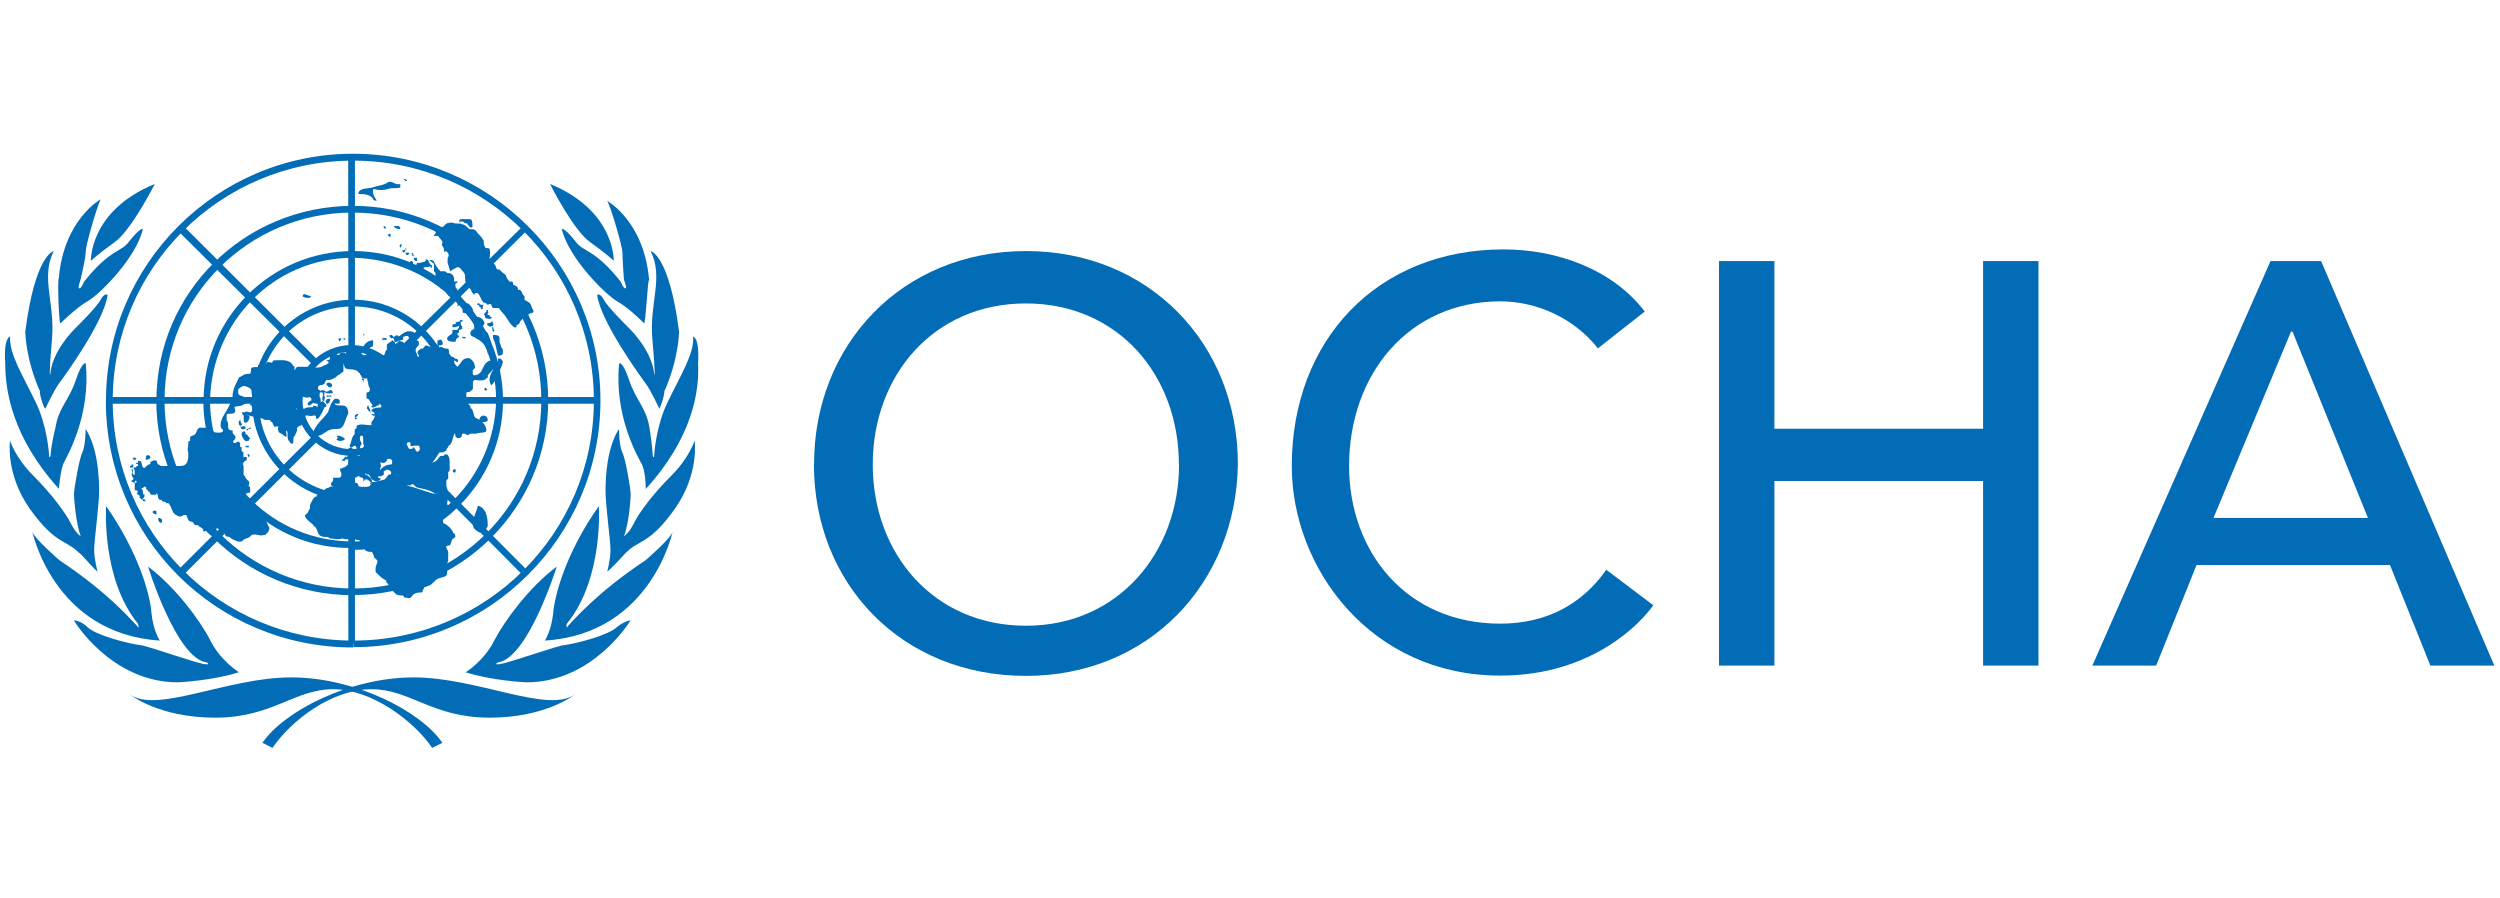 <svg xmlns="http://www.w3.org/2000/svg" width="167" height="60"><g fill="#026CB6" fill-rule="nonzero"><path d="M54.38 31c0-7.95 5.84-14.23 14.16-14.23 8.2 0 14.15 6.17 14.15 14.24-.12 7.97-5.96 14.14-14.16 14.14-8.32 0-14.16-6.17-14.16-14.13m24.38 0c0-5.93-4.04-10.75-10.22-10.75-6.18 0-10.23 4.82-10.23 10.76 0 5.95 4.06 10.77 10.24 10.77 6.18 0 10.22-4.93 10.22-10.76"/><path d="M106.74 23.27c-1.58-2-4.05-3.14-6.52-3.14-6.07 0-10.1 4.82-10.1 11 0 5.7 3.8 10.53 10.1 10.53 3.15 0 5.5-1.35 7.08-3.6l3.14 2.37c-.78 1.12-4.04 4.7-10.22 4.7-8.65 0-13.93-7.17-13.93-14 0-8.42 5.72-14.47 14.14-14.47 3.6 0 7.3 1.34 9.44 4.15l-3.14 2.47z"/><path d="M114.83 17.44h3.7v11.2h13.94v-11.2h3.7v27.02h-3.7V32.13h-13.94v12.33h-3.7"/><path d="M151.68 17.44h3.37l11.57 27.02h-4.27l-2.7-6.72h-12.92l-2.7 6.72h-4.26l11.9-27.02zm6.5 17.16l-5.04-12.45h-.1l-5.18 12.45h10.33z"/><path d="M19.77 26.75c0-2.02 1.7-3.7 3.7-3.7 2.03 0 3.72 1.68 3.72 3.7 0 2.02-1.7 3.7-3.72 3.7V30c1.8 0 3.26-1.46 3.26-3.25 0-1.8-1.46-3.25-3.26-3.25-1.8 0-3.26 1.45-3.26 3.25S21.68 30 23.48 30v.45c-2.02 0-3.7-1.68-3.7-3.7"/><path d="M16.85 26.75c0-3.7 3.04-6.73 6.74-6.73s6.74 3.03 6.74 6.73c0 3.7-3.04 6.73-6.75 6.73v-.45c3.48 0 6.3-2.8 6.3-6.28 0-3.48-2.82-6.28-6.3-6.28-3.5 0-6.3 2.8-6.3 6.28 0 3.47 2.8 6.28 6.3 6.28v.45c-3.7 0-6.75-3.03-6.75-6.73"/><path d="M13.6 26.75c0-5.5 4.5-9.98 10-9.98s10 4.5 10 9.98c0 5.5-4.5 9.98-10 9.98v-.56c5.27 0 9.43-4.26 9.54-9.42 0-5.27-4.27-9.42-9.55-9.53-5.3 0-9.44 4.26-9.56 9.53 0 5.27 4.27 9.42 9.55 9.42V36.6c-5.5.13-10-4.36-10-9.85"/><path d="M10.45 26.75c0-7.18 5.84-13 13.14-13 7.18 0 13.03 5.82 13.03 13 0 7.17-5.85 13-13.04 13v-.44c6.96 0 12.58-5.6 12.58-12.55 0-6.95-5.62-12.56-12.6-12.56-6.95 0-12.57 5.6-12.57 12.55 0 6.95 5.63 12.56 12.6 12.56v.45c-7.3 0-13.15-5.83-13.15-13"/><path d="M7.08 26.75c0-9.08 7.4-16.48 16.5-16.48 9.12 0 16.53 7.4 16.53 16.48s-7.4 16.48-16.5 16.48v-.44c8.87 0 16.06-7.17 16.06-16.03 0-8.86-7.2-16.03-16.07-16.03-8.88 0-16.07 7.17-16.07 16.03 0 8.86 7.2 16.03 16.06 16.03v.46c-9.22 0-16.52-7.4-16.52-16.48"/><path d="M23.26 10.5h.45v12.77h-.44z"/><path d="M11.9 15.43l.35-.34 8.98 8.96-.33.33"/><path d="M7.3 26.52h12.8v.45H7.3z"/><path d="M11.9 38.07l9-8.97.33.34-8.98 8.97"/><path d="M23.26 30.22h.45V43h-.44z"/><path d="M25.87 29.32l.32-.3 8.92 8.97-.32.3z"/><path d="M27.08 26.52h12.8v.45H27.1z"/><path d="M25.84 24.06l9.1-8.97.23.33-9 8.96"/><path d="M21 27.76c.12 0 .12.1.12.22h.1c.24-.22.35-.56.46-.78 0 0 .12 0 .12-.1 0-.13-.23-.24-.23-.35-.1.22-.34 0-.45.1v.12h.1v.23c-.1-.1-.2-.1-.32-.1.1 0 0 0 0 .1-.23 0-.45 0-.56.1-.12 0-.12 0-.23-.1-.1.1-.1.22-.2.22l-.13-.1c.12-.12.23-.12.23-.23v-.35c.1-.1.1-.23.22-.23s.34.12.45 0l.12.12v.1c-.13.12-.24.12-.24.23 0 .12 0 .12.1.12.13 0 .13-.13.24-.13 0-.1.1 0 .1 0h.35c.1 0 .1-.33 0-.45v-.1-.12c0-.1.22-.1.22 0v.1s0 .12.1 0v-.2s.13.1.24.1h.23c.12 0 .12-.1 0-.22h-.1c-.12.1-.23.1-.23.1-.12 0-.12-.1-.23-.1-.1 0-.22.1-.22 0-.12 0-.12-.12-.12-.23l.12-.1c.1 0 .22 0 .33-.12 0-.1.12-.23.12-.23h.1c.12 0 .23 0 .35-.1.1 0 .22-.12.33-.23.12 0 .12-.12.23-.12 0 0 0-.1.12-.1v-.57c0-.1.1-.1.1-.1h-.1s-.1-.12 0-.12c0 0 .22 0 .22-.1.12-.13 0-.35-.1-.35-.12-.1-.23 0-.34 0 0 0 0 .12-.12.12-.1 0-.22-.1-.1-.22v-.1h-.12l-.34.32v.1c0 .13 0 .24-.1.24h-.12c0 .1.22.1.1.22-.1.1-.22.1-.44.23-.34.12-.67 0-1 0h-.57c-.13 0-.13.12-.24.23v-.22c0-.1-.1 0-.1-.1-.24-.45-.8-.34-1.25-.34-.1 0-.1.1-.1.1-.1.12-.22 0-.34 0l-.1.12c-.12 0-.23-.1-.35 0-.1.1-.1.1-.2.1v.13h-.12c-.1 0-.34 0-.34.12 0 .1 0 .33-.1.33-.12 0-.35 0-.46.12-.1 0-.1.1-.23.1-.22.46-.45.8-.45 1.35v.12c-.22.45-.33.67-.67 1.23-.1.22-.22.67 0 .78.1.12 0 .23-.22.23s-.44 0-.44-.23c0-.1-.23-.1-.34-.1H13.37c-.22 0-.22.33-.34.44-.1.1-.33.1-.33.22v.22s-.12 0-.12.1v.12c0 .23-.1.34 0 .56v.12c0 .22 0 .33-.1.56-.12.22-.35.22-.57.22h-1.1c-.13 0-.13-.1-.24-.1-.1-.12-.1-.24-.1-.24-.12-.1-.35 0-.46.12.1 0 0 .1 0 .1-.1 0-.23.12-.34.23-.1.12-.22-.22-.22-.33 0-.12-.1-.12-.23-.12v.12h-.1c-.1.1.1.1.1.1v.12h-.1c0 .1-.1.1-.1.1-.12 0-.12.13-.12 0v-.2h-.12c0 .1 0 .1-.1.1v.1h.22c.1.13.1.24.1.35 0 .1 0 .22-.1.1-.12-.1 0-.2 0-.32h-.12c.12.22-.1.33.12.56.1.12-.23.23-.12.23 0 0 .12.1.23.1v-.1s.1-.1.1 0v.1H9V32.7c0 .12.2 0 .2.12 0 .1-.1.1 0 .23 0 0 .13 0 .13.1v.12s.1 0 .1.1c.12 0 .12 0 .12-.1.1 0 .1-.1.1-.22 0 0 0-.12-.1 0v-.23c0-.1-.1-.1-.1-.22.1 0 .1 0 .2-.1 0 0 .12 0 .12.1v.1c.12 0 .12.12.12.12.1 0 .1.1.2.23h.35v-.12l.1.13c0 .1 0 .22.12.33h.12l.1.12h.1c.12 0 .12.1.12.1.12 0 .23 0 .23.12.1.1.1.22.22.45 0 .1.1.1.1.1s0 .12.13.12c.1.1.22.1.33.1 0 0 .12-.1.23-.1h.1c.12.23.12.45.35.45.12 0 .12.1.23.23h.23s0 .1.1.1c.12.12.23.12.23.23v.1c.1 0 .22-.1.22 0 .1.13.22.13.22.24h.12v-.1c0-.13.1 0 .22-.13.1 0 .1-.23.1-.23.13 0 .24.1.35.22h.1c.13.1.13.33.24.33.22 0 .22.1.45.22.1 0 .22.12.33.12h.12c.1 0 .1 0 .22-.12.1-.1.33-.1.44-.22l.1-.1c.24-.12.57.1.8 0 .1 0 .1 0 .22-.12.12-.1.23-.33.12-.44-.12-.23-.23-.56-.34-.8-.1-.1-.23-.2-.34-.32h-.1c-.12 0-.12-.12-.12-.23 0 0-.1 0-.1-.1V33.36c-.13 0-.24-.1-.46-.1 0 0-.12 0-.12-.12v-.1c.12-.13.23-.13.34-.13v-.32s0-.1-.1-.1c0-.13.1-.24 0-.35-.12-.1-.24-.22-.24-.34 0 0-.1 0-.1-.12v-.56c0-.1-.12-.1 0-.22l.1-.12c.12 0 .12-.1.12-.22-.12-.1-.23 0-.23 0V30.22l-.12-.1v-.23s0-.12-.1 0v-.24c0-.1-.13-.22-.24-.1 0 0-.1.1-.22 0v-.12s.1 0 .1-.1c.12-.12 0-.24 0-.24-.1-.1-.22-.22-.1-.33-.12 0-.34 0-.34-.23 0-.22 0-.33-.1-.45v-.34s0-.1.1-.1c.22 0 .45 0 .45-.13.1-.1-.1-.33 0-.33.22-.1.45 0 .67-.23.12 0 .12-.1 0-.22 0-.1-.1-.23-.1-.23-.12-.1-.23 0-.35-.22v-.22c0-.12.12-.12.23-.23.22-.1.34 0 .56.1l.1.13v.1c0 .23.13.46 0 .68 0 .1-.1.1-.1.23h.1c0 .1.13.32 0 .43-.1.12-.1 0-.32 0-.12 0-.12 0-.12.12l.12.1c.45.12.56.12 1 .23.12 0 .12.1.23.1h.33c0 .13.12.13.12.13.1.12.1.34.23.34.1-.1.22 0 .22 0-.1.1 0 .23 0 .34.1.1.23.1.34.22.1.12.2.12.2 0 0-.1-.1-.22 0-.33.12.22 0 .45.12.67.12.1.12.22.23.22.1 0 .1-.1.1-.22v-.1c0-.12 0-.12.12-.24 0-.1.12-.22.12-.33v-.12c0-.1.2-.22.32-.22v-.1c.12 0 0-.24.12-.24 0-.12.1-.12.1-.23 0 0 .12-.1 0-.1.57.1.57 0 .57 0"/><path d="M16.3 27.53h-.12v.12l.1.1v.34c0 .1.12.22.24.1.1-.1.22-.33.1-.44-.22 0-.1-.1-.33-.23"/><path d="M16.07 28.54c.1.23.22.1.33.1v-.1c-.1-.1-.1-.1-.33 0 .1-.1 0-.1 0-.1v.1"/><path d="M16.4 29c0-.23-.1-.23-.22-.12-.1.1 0 .34.1.45 0 0 0 .1.12.1 0 .12.12 0 .23 0 0-.1 0-.1.1-.1-.1-.1-.2-.34-.33-.34"/><path d="M16.07 28.1c0-.12-.12-.12 0 0-.12 0-.12 0-.12.1 0 .12 0 .23.12.23 0 0 .1 0 .1-.1-.1-.12-.1-.12-.1-.24"/><path d="M16.52 28.77l.1-.12h.12v-.1c-.1 0-.1.1-.22.1s0 .12 0 .12"/><path d="M16.4 29.78c0 .1 0 .1.12.1h.1v-.1h-.22c0-.12 0 0 0 0"/><path d="M16.63 30.56c0-.1.1-.1 0-.22h-.1c0 .1.1.22.1.22"/><path d="M9.55 33.36v.12h.22c-.1 0-.1-.23-.22-.12"/><path d="M10.22 34.15c-.1.1.12.22.23.22v-.22s-.1-.1-.23 0"/><path d="M10.56 34.6c0 .22.1.33.23.33.1-.22 0-.33-.24-.33"/><path d="M21.9 28.77c.23-.12.46-.12.68-.12.45 0 .45-.67.68-1 0-.12 0-.34-.12-.45-.1-.23-.67 0-.78-.23-.1-.1.34.12.34-.1 0-.12 0-.12-.12-.23h-.22c-.23.22-.34.56-.45.9-.33.44-.78.78-1 1.34 0 .1 0 .1.1.22.35.12.68-.22.9-.33"/><path d="M23.93 27.65c-.1 0-.1 0-.22.1V28h.12c0-.1 0-.1-.1-.1.2-.12.2-.23.2-.23"/><path d="M22.47 29.33c.1.22.56.1.56 0s-.33-.23-.45-.23c-.22 0 .12.12-.1.23"/><path d="M23.03 30.78c.1-.1.1-.22.1-.33l-.32.33h.23"/><path d="M25.05 27.76v-.1h-.22c-.1 0-.1-.13-.1-.24 0-.1-.12-.22-.12-.33-.1 0-.1.2-.1.2.22.23.33.57.55.46"/><path d="M22.36 26.4c-.1-.1-.1 0 0 0-.1.12 0 .12 0 0"/><path d="M9.1 30.67s0-.1-.1-.1h-.12v.1s.1.1.22 0"/><path d="M9.9 30.67c.1 0 .2-.1.1-.22-.1-.1-.34 0-.23.1-.1.12 0 .23.12.12"/><path d="M22.7 22.82c0-.1.1-.1.1-.22h-.1c-.12 0-.12.1 0 .22-.12-.1-.12-.1 0 0-.12 0 0 0 0 0"/><path d="M23.03 22.7s.1-.1 0-.1h-.1s0 .1.1.1"/><path d="M21.8 25.63c0 .1.22.33.33.22.12-.1 0-.22 0-.22-.1-.1-.22-.1-.33 0"/><path d="M22.13 26.52v-.1h-.22-.1s0 .1.1.1c0-.1.12 0 .23 0"/><path d="M21.8 26.75c-.12 0 0 .1 0 .22.1 0 .1 0 .22-.1 0-.12.1-.23 0-.23s-.22 0-.22.1"/><path d="M21.57 26.4c0 .12-.1.24 0 .35 0 .1.1 0 .1 0 0-.1 0-.23.13-.23h-.12v-.1h-.1"/><path d="M30.1 34.37c.12 0 0-.1 0 0"/><path d="M23.6 30c0 .1 0 0 0 0l-.12-.1c0-.12-.1.1-.22 0 .1.1 0 .1-.12.2 0 .12.12.12.12.12 0 .12-.12.12 0 .23l-.12.1s-.1.12 0 .12c.12.1.23-.1.34-.1h.1c.13 0 .13-.12.24-.23h-.23s-.12 0 0-.34c0 .1 0 0 0 0"/><path d="M24.27 32.13c0 .1.1.1 0 0 .1 0 .1-.1.1-.22h-.1v.23"/><path d="M24.38 31.9c.1 0 0-.1 0-.1h-.1s0 .1.1.1"/><path d="M25.05 32.24s0-.1 0 0c-.1 0-.1-.1-.22 0h-.1v.1c.2-.1.2-.1.32-.1"/><path d="M26.18 32.13v-.1c-.1 0-.23.1-.34 0v.1h-.1c.2.1.33 0 .44 0"/><path d="M26.63 31.68c0 .23.22.1.22 0 .1-.1 0-.1-.22 0l.1-.1c0 .1-.1.1-.1.1"/><path d="M32.02 28.1c0 .1.1.1.23.1.1 0 .22 0 .33-.1 0-.23-.1-.34-.33-.34-.23.1-.23.22-.23.33"/><path d="M32.02 33.8h-.1c-.12.57-.7 1.36 0 1.7.2.22.55-.12.66-.34 0-.34 0-1.12-.56-1.35"/><path d="M30.34 31.35c-.12 0-.12.22 0 .22 0 0 .1 0 .1-.1v-.12h-.1"/><path d="M30.78 37.06v.23s.23-.12 0-.24"/><path d="M33.37 23.95h-.1v.22c-.24.45-.8 1-.46 1.57.12-.1.23-.22.34-.45.12-.35.34-.68.45-1.13 0 0-.12-.22-.23-.22"/><path d="M32.36 25.96c0 .12 0 .12.1.12.12 0 .12-.12 0-.12 0-.1 0-.1-.1 0"/><path d="M26.63 22.5c-.1-.24-.23 0-.34 0l-.12-.12h-.1c-.13 0 0 .22.1.22s.1-.1.1 0c.12.1 0 .34.24.22.1 0 .22-.1.33-.1.1 0 .1-.12.1-.23.13 0 .24-.12.35 0 0 0 0 .1.1.1 0 .1.13.1.24.1.1 0 .22 0 .34-.1.1-.1.1-.22 0-.34h-.23c-.1 0-.1-.1-.22-.1-.45-.12-.68.22-.9.33"/><path d="M27.64 22.7s-.1 0 0 0h-.1.1z"/><path d="M25.5 22.7h.34c0-.2-.22-.1-.34-.1.12-.1.12 0 0 .1 0-.1 0-.1 0 0-.1-.1 0 0 0 0"/><path d="M25.95 23.4c.12-.13.34-.24.45-.35v-.1c0-.13-.1-.13-.22-.24 0 .12-.1.12-.1.12-.13.12-.24.12-.24.23v.22c.1.34.1.23.1.12"/><path d="M24.27 22.26v.12c.1.1.1 0 0-.12"/><path d="M20.22 19.8c.12.1.34.1.45.1l.12-.1c-.13-.1-.24 0-.24-.1h-.1c-.12-.13-.24 0-.24.1-.1 0 0 0 0 0"/><path d="M30.45 21.6c0 .1-.1 0-.23.1v.12c.12.1.23 0 .34 0 0 0 .1-.12.1 0v.1c-.1 0-.1.12-.1.12h-.22-.12v.22c-.1.12-.45.23-.33.45.1.12.32.12.55.12 0-.22.1-.22.22-.33 0 0 0-.12-.1-.12v-.12c.1 0 .1-.1.1-.1v-.12c.1 0 .23-.1.23-.1 0-.12-.12-.24-.12-.35 0 0 0-.12.12-.12v-.1h-.12s-.1 0 0 .1c-.1 0-.22 0-.33.1 0-.2.1 0 0 0"/><path d="M29.32 22.7c0 .12.12.12.23 0h-.23"/><path d="M30.9 22.5c-.12.1.1.1.22.1 0-.1-.1-.1-.22-.1"/><path d="M31.35 21.93c-.12 0-.12 0 0 0-.12 0-.12.1 0 0 0 .1 0 .1 0 0"/><path d="M28.76 17.44c.1.12.23.12.23.23v.45l.1.1v.23c0 .1.1.34.1.45.12 0 .12.1.12.1 0 .13 0 .13.12.24 0 .1.1 0 .22.1.1.12.23.35.34.46 0 0 .1 0 .1.1v.12c.24 0 .57.1.46.45.1-.1.22-.1.22-.22s.12-.34 0-.45c0-.1-.1-.1-.22-.23v-.22c0-.1-.1-.1-.1-.1 0-.12-.12-.35.1-.35v-.1h-.22v-.12c0-.12 0-.23-.12-.34-.1-.1-.22-.1-.33-.1-.13-.12-.13-.12-.24-.12h-.22c-.23-.23-.34-.45-.45-.68-.13-.1-.24-.1-.35 0 .1-.1.1-.1.1 0 0-.1 0-.1 0 0 0-.1 0 0 0 0"/><path d="M27.75 17.78c-.1.1 0 .22 0 .22h.45c.1 0 .1-.1.1-.1.13-.12.24 0 .46-.12 0 .1 0 .1.1.1 0-.1 0-.2-.1-.2-.1-.12-.1-.24-.22-.35h-.1c0 .23-.13.1-.35.23v0h-.24c0 .1-.1.22-.1.22"/><path d="M25.17 13.4c-.12-.22-.34-.44-.23-.78.34.1.68.1 1 0 .24-.1.58 0 .8-.1v-.23c-.34.1-.56-.24-.8-.13-.32.23-.66.23-1 .34-.22.12-1 0-1 .46.33 0 .78 0 1 .34 0 .1.1.1.23.1"/><path d="M26.3 15.1c.1.2.33.2.44.2 0-.1 0-.1-.1-.2h-.35"/><path d="M25.95 15.65c-.1 0 0 .1.12.22 0-.1.1-.33-.12-.22"/><path d="M25.73 15.3c.1-.1 0-.2-.1-.2v.1l.1.1"/><path d="M26.74 16.55s0 .1 0 0c.1-.12.1-.23.1-.23h-.1c-.1.1 0 .23 0 .23"/><path d="M27.08 16.55v.1c.1.12.1 0 0-.1.1.1.1.1 0 0 .1 0 0 .1 0 0"/><path d="M26.96 16.88c.12-.1.12-.1 0 0l.12-.1c0-.12-.12-.12-.23 0-.1 0 .1 0 .1.1"/><path d="M27.08 16.88c0 .1.1.23.22.1 0 0 .1-.1 0-.1h-.22z"/><path d="M27.64 17.1c0-.1-.1-.22-.1-.22s-.13.1 0 .1c0 .13 0 .13.1.13"/><path d="M27.75 17.44h.1v-.22h-.2v.1l.1.12"/><path d="M27.53 17.67c.1-.1.1-.1 0-.23h-.12s0 .12-.1.12c.1.1.1.1.23.1"/><path d="M27.2 12.06c-.12-.1-.12-.1-.24-.1.12.1.12.2.23.1"/><path d="M31 14.86c.12.12.23 0 .23.12.12.1.12.22.23.22.1 0 .1 0 .1-.1 0-.24 0-.46-.2-.46h-.58c-.1 0-.1.1-.1.22.1-.1.22-.1.33 0"/><path d="M35.62 20.7c-.12-.12-.12-.34-.23-.45-.12-.12-.23-.12-.35-.23v-.22l-.1-.1c-.12-.24-.12-.35-.34-.35 0-.22-.1-.22-.33-.34v-.1c0-.1-.1-.1-.1-.1h-.13c-.1-.12-.22-.24-.22-.35 0-.1-.23-.22-.34-.33l-.1-.12c-.12 0-.24 0-.24-.1 0-.23-.22-.34-.33-.46-.22-.1 0-.45-.1-.78 0-.1-.12-.1-.23-.1 0 0-.1 0-.1-.13-.12-.1 0-.33-.12-.44-.12-.24-.34-.35-.45-.57-.12-.12-.23-.12-.34-.12h-.1l-.13-.1c-.1-.1-.22-.22-.33-.22-.23-.12-.45 0-.68-.12-.22 0-.45 0-.56.23-.22.1-.34.2-.56.2-.1 0 0 .13 0 .24 0 .1-.23.22-.1.22h.2c.12 0 .12.1.12.1.12.13.23.24.23.35 0 0-.1.12 0 .23.1.12.1.23.1.34 0 .1.12 0 .12 0 .23.1.23.34.12.45v.34c.1.22.1.44.2.56l.12-.12c.12 0 .12-.1.23-.1.22-.23.45.22.56.33.12.22 0 .45.12.67.1.23.23.34.34.45 0 0 0 .1.1.22l.12.12s0-.13.12-.13h.1c.23.23.23.68.57.68 0 0 0 .1.1.1.13 0 .13-.1.24 0 0 .12.12.23.12.23h.34c.1 0 .1.1.22.23l.1.12c.24.22.35.56.58.78.1.12.22.23.33.12v-.12c.1 0 .22-.1.22-.22l.33-.34c.12-.1.23-.1.34-.22.33 0 .22-.23.22-.23"/><path d="M31.12 20.13h.1"/><path d="M30.9 20.8c0 .12.1.12.22.12.1.1.1.22.23.22.1.12.1-.1.1-.22h.12c.1-.1 0-.34-.1-.45-.12-.1-.12-.22-.35-.22-.1 0-.1 0-.22.1-.12.12 0 .23 0 .34v.1"/><path d="M31.68 21.26c-.1.22 0 .44 0 .67 0 .1-.22.1-.22.22 0 0-.1.1 0 .23 0 .1.22.1.34.22.22.1.56.34.67.67.1.12.1.23.1.34.13.12.24.12.24.23 0 .12.12.12.12 0 .1-.1.1-.33 0-.44-.1-.13-.1-.13-.1-.24 0-.34-.12-.56-.24-.9l-.33-.33v-.1c0-.13.1-.13.1-.24 0-.12-.1-.23-.22-.34h-.1.1c-.22-.12-.33-.12-.45 0"/><path d="M33.37 22.82v-.22c0-.22-.23-.22-.34-.22h-.1v.22c.2.34.2.67.33 1.12 0 .1.33 0 .33-.1v-.23c0-.13-.12-.13-.12-.24 0-.1-.1-.22-.1-.34"/><path d="M32.92 21.82c-.1.1 0 .22 0 .33.1 0 .1 0 .1-.1-.1 0 0-.12-.1-.23"/><path d="M32.92 21.6c0-.12 0-.12-.1-.12 0 .1-.12.1-.24.1-.1.12 0 .12.12.24.22 0 .33-.12.22-.23"/><path d="M32.36 21.03c.1.1 0 .23.1.23.12 0 .24.1.35 0 .12 0 0-.12-.1-.12v-.1h-.12c-.1-.12.12-.12 0-.23v-.1h-.1v.1c-.12.12-.23.23-.12.23"/><path d="M32.25 20.36c-.12 0-.23 0-.23-.1h-.1s-.12.1 0 .1c.1 0 .1.1.1.1 0 .12.1 0 .1.12 0 .1.13.1.13 0v-.1s0-.12 0 0c0 0 .1-.12 0-.12"/><path d="M24.27 25.52c.1-.12.1-.12 0 0 .1-.12 0-.23 0-.23s-.1 0-.1.1c.1 0 .1 0 .1.12"/><path d="M33.03 24.06c-.1 0-.33 0-.45.1-.22.12-.33.46-.45.68-.1.1-.22.23-.45.23 0 0-.1 0-.1-.12v-.22l.1-.1c.12-.12 0-.24 0-.35-.1-.22-.33-.45-.56-.33-.22 0-.34.33-.56.56-.1-.1-.22-.22-.22-.33v-.1c.1 0 .22.2.22.1.1-.1 0-.22-.1-.22-.12 0-.12-.12-.24-.12-.1 0-.1-.1-.22-.22 0-.1 0-.33-.1-.33-.13 0-.24 0-.35-.1h-.23v-.12c.12 0 .34 0 .23-.23 0-.1-.1-.1-.23-.1h-.1v.33c-.12.1-.23.1-.35.1h-.1c-.12 0-.23-.1-.34-.1-.12.1-.12.22-.23.22-.1 0-.1 0-.22.12-.12 0-.12.2 0 .32v.1c-.12 0-.12-.1-.12-.1 0-.1-.1-.22-.1-.33 0-.13.1-.24.22-.35v-.23c-.12-.1-.12-.1-.23-.1-.22.1-.34.44-.56.33-.12 0-.24-.23-.35-.23-.1 0-.1-.1-.22 0-.1.12-.34.23-.56.34-.12.1-.34.23-.34.45-.1.23-.45.35-.68.12-.1-.1-.22-.22-.33-.22-.1 0-.23.22-.34.22-.1 0-.1 0-.22-.1v-.12c.22-.1.45-.23.67-.34.1 0 .1-.1.1-.22v-.22c-.32 0-.55.22-.66.44 0 0 0 .1-.1.1-.24 0-.35.13-.58 0l-.12-.2c-.1.1-.1.2-.22.2l-.12.13c-.1.1.12.32 0 .43 0 .12-.22.12-.33.12v.22c0 .1.12 0 .12.1.1.12.1.35.22.35.23.1.34 0 .57.1.12 0 .23.12.34.23 0 .12.12.12.12.23 0 0 0 .1.1.1h.23c.1 0 0 .12.1.24 0 .1 0 .22.12.44 0 0 0 .23-.1.23 0 0-.13 0-.13.1v.34h.1c.12.1.12.22.23.33l.1.12c-.1 0-.1.1-.1.1s.1.1.22 0c.12 0 .12-.1.23-.1 0 0 .1 0 .1-.13 0 0 .12.12.12.23-.1.1-.33 0-.45.1-.1 0-.1 0-.22.12 0 0 0 .1.1.1.24.13.12.46-.1.7v.2h-.1c-.24 0-.57-.1-.8 0-.1 0-.1.12-.1.23-.12 0-.12.12-.12.12V29c-.22.22-.22.55-.33.78 0 .1.1.1.1.1.12 0 .12-.1.24-.1s.12.22.12.22c0 .1.22.1.22 0s0-.22.12-.34c0-.1-.12-.22-.12-.33 0-.1 0-.23.12-.23 0 0 .1 0 .1.12v.44s.12.12 0 .23c0 0 0 .1-.1.1v.22c-.12.12-.12.12-.12.23-.22 0-.45-.1-.33-.34-.1 0-.1 0-.22.12v.34c-.1.1-.1.22-.22.34v.1c-.12.12-.23.23-.34.23-.1.12-.22 0-.22.12 0 .1.1.22.1.33 0 .1 0 .1-.1.23h-.45c0 .12 0 .23-.12.34-.1.1 0 .23.12.23.1.1.1.22.22.22.1 0 .1.1.23.1.1 0 .22-.1.22-.22 0-.1.1 0 .22 0h.12c.1-.1 0-.23 0-.23l.45-.44c.12 0 .12-.1.23-.1.1 0 .1.1.23.1.1 0 .1.12.22.12h.1c.13 0 .24.22.35.22 0-.1 0-.22-.1-.33-.12-.1-.24-.22-.35-.22v-.1c.1.1.1.1.23.1.12.1.12.23.23.34.1 0 .1.1.22.1s.23 0 .34-.1c0-.1 0-.1-.12-.1-.1-.13 0-.13.1-.24.12-.1 0-.22 0-.33v-.12c.12-.1 0-.22 0-.45 0 .12.12.12.24.12.1 0 .22-.12.22-.23.1-.1.34 0 .34.1 0 .13 0 .24-.1.24-.24 0-.46.12-.58.23l-.1.12c-.12.1-.12.1-.12.22l-.1.1c.1 0 .1.12.1.12.1 0 .22 0 .34-.12v-.22c.1 0 .1-.1.22-.1.23 0 .34.2.23.32h-.12c-.1.1-.22.34-.33.34-.23.1-.57.1-.8.22-.1.1-.1.23-.2.23-.13 0-.24.1-.35 0 0 .1-.23 0-.34 0 0 0 0-.12-.1-.23h-.12v-.1h-.9c-.1 0-.1.1-.1.1l-.12.1c-.1.13-.22.13-.33.13-.12 0-.23 0-.34.1-.22 0-.33.23-.44.34-.1.13-.23.13-.34.13v.1c-.22 0-.33.35-.45.57v.22c-.1.12-.1.34-.33.45v.1c.1.24.33.35.56.58 0 .1.1.1.1.1.12.12.12.23.23.46.12.23.34.23.57.23.1 0 .22.1.22.1.23 0 .56.12.8 0 .32.12.77 0 1.1.12.12 0 .12.12.12.23.12.1.23.33.34.45.1.1.34.1.45.1 0 0 0 .12.1.23 0 .12 0 .12.12.23.12.1.12.1.12.2 0 .12-.12.24-.12.46v.22c.23.23.45.45.68.56 0 0 .1 0 0 .12.1 0 .1.1.22.22 0 .1 0 .1.12.23.1.12.22.23.33.34.12.1.34.1.45.1 0 0 .1 0 .1.13.13 0 .35.1.46 0 .13-.12.13-.23.24-.23.1-.1.34-.1.45-.1 0 0 .1 0 .1-.12 0-.1.1-.1.1-.23.13 0 .24-.12.35-.12.22-.1.34-.34.56-.45.24-.1.46-.1.57-.22.12-.22 0-.44 0-.66 0-.12.12-.23.12-.34v-.56c0-.1-.13-.23-.13-.34 0-.1.12-.1.23-.1.1-.12.1-.35.22-.46 0 0 .12 0 .12-.1.1 0 0-.12 0-.23-.12 0-.12-.1-.12-.1-.1-.23-.33-.45-.56-.57-.1 0-.1-.1-.1-.1v-.12c-.12 0 0-.1-.12-.1h.1c.12-.12.12-.34.23-.45 0 0 .12 0 .12-.1v-.35c-.13-.1 0-.34 0-.45 0-.34 0-.56-.13-.9 0-.1-.1-.1-.22-.1 0 0 0 .1-.1.1 0 0 0 .12-.13.23 0 .1-.22.1-.22.22 0 .1 0 .1-.1.23l-.13.1c.45-.33.34-.33.34-.22h-.33c-.67-.2-1.23-.43-1.8-.55h.34c.13 0 0-.1 0-.1.13 0 .24.1.35.22.23.1.56.1.8.22.2 0 .32.2.55.2.22 0 .34-.1.45-.1v-.1c.1-.12.22-.23.22-.35v-.33l.12-.1v-.46c.1 0 .1-.1.1-.1V31c0-.22 0-.44-.1-.55 0-.1-.13-.1-.24-.1 0 0 0 .1-.1.1-.12 0-.24 0-.24.1-.1 0-.1.12-.1.12-.12.1-.23.23-.46.23-.1 0-.22 0-.22-.12-.1-.22.22-.22.45-.22l.1-.1c0-.12.1-.24.22-.24h.23c.1 0 .1-.1.22-.1 0 0 0-.12.12-.23 0-.12.1-.12.2-.24.12-.22.12-.44.24-.67.1-.12 0 .1.1.22.12.1.23.1.34 0 .12-.12 0-.23.12-.23h.1c.12 0 .12.1.23.1 0 0 .12-.1.23-.1h.34c.22-.12.67 0 .67-.23 0-.34-.34-.68-.67-.8-.23-.1-.12-.44-.34-.66-.1 0 0-.1-.1-.2l-.13-.13-.1-.1v-.57c0-.1.1-.1.22-.1.1-.12.22-.12.22-.24v-.44l.1-.12c.24 0 .58.12.8-.1.1 0 .1-.12.1-.23.24-.23.46-.45.46-.9-.1.1 0 .1 0-.1.1.1.1 0 0 0m-5.05 6.04s0 .12 0 0c-.12.12-.12.12-.23 0 0-.1-.1-.1-.1-.2-.12 0-.12 0-.12.1h-.23c0-.1-.1-.1-.1-.22-.12-.12 0-.23.1-.23s.1 0 .1.1v.13c.13.1.13 0 .24 0h.34c0 .1.1.22 0 .33"/><path d="M17.53 49.62c1.46-2.13 5.84-4.37 10.1-4.37 4.28 0 9 2.46 10.8 1.12 0 0-1.9 1.57-5.73 1.57-3.83 0-5.3-1.9-7.87-1.9-2.7 0-5.4 2.12-6.63 3.92l-.67-.34z"/><path d="M31.12 44.9s1.24-.77 1.9-2.12c.7-1.34 2.37-3.6 4.17-4.93 0 0-1.92 6.16-3.94 6.4 0 0-.34.2.22.1s3.15-1 4.05-1.23c.9-.1 3.14-.68 3.7-1.24.57-.44.9-.44.9-.44s-2.47 4.14-6.96 4.14c0 0-2.25-.1-4.05-.67"/><path d="M36.4 42.78s.45-.67.56-1.9c.12-1.24.9-4.04 3.04-7.07 0 0 .34 4.83-2.14 7.86 0 0-.1.45.12.1.33-.32 1.8-2.12 5.16-4.36 0 0 1.7-1.46 1.8-1.9 0-.12-1.35 6.83-8.54 7.28"/><path d="M40.56 38.18s.22-.78.22-1.45c0-.68-.33-2.92-.33-3.93 0-1 .1-2.9.9-4.15 0 0 0 1.13.22 1.57.23.45.56 2.47.56 2.8 0 .23-.1 1.9-.45 2.8 0 0 .34-.2.68-.9.33-.66 1.23-1.9 2.47-3.13 1.24-1.24 1.57-2.36 1.57-2.36s.34 2.24-1.35 4.6c-1.68 2.35-2.36 2-3.25 2.9 0 0-1.13 1.24-1.24 1.24"/><path d="M43.14 32.7s0-1.35-.33-1.8c-.22-.45-1.8-3.14-1.45-6.62 0 0 .22-.22.67 1.12.45 1.35 1.12 1.8 1.35 3.14.22 1.35.22 1.9.22 1.9s.1.23.1 0c0-.1.12-2 .9-3.58.8-1.68 1.8-3.25 1.7-4.37 0 0 .44 0 .33 1.78.1 1.8-.34 4.94-3.5 8.4"/><path d="M44.04 27.3s-.56-1.22-.9-1.67c-.33-.45-3.03-4.15-3.25-5.94 0 0 .2-.13.44.32.22.45 1.46 1.68 1.68 1.9.23.23 1.57 1.58 1.7 3.15 0 0 .1.1-.13-2.36-.23-2.45.78-4.14-.12-5.93 0 0 1.24.22 1.9 5.38 0 0 0 1.8-1 4.04.1-.12-.22 1.1-.34 1.1"/><path d="M43.03 21.6s-1-1.02-1.8-1.47c-.78-.44-3.25-2.9-3.7-4.82 0 0 .1-.2.9.8.56.78 1.23.45 3.03 2.7 0 0 .22.55.34.44.1 0-.12-.56-.12-.56s-.1-1.35-.1-1.8c0-.45-.8-3.14-1.02-3.47 0 0 2.47 1.35 2.8 5.28-.1 0-.22 2.8-.33 2.9"/><path d="M41 17.44s.12-3.36-4.26-5.15c0 0 1.57 3.13 2.7 3.9 1.12.8 1.57 1.24 1.57 1.24"/><path d="M29.55 49.62c-1.46-2.13-5.84-4.37-10.1-4.37-4.28 0-9 2.46-10.8 1.12 0 0 1.9 1.57 5.73 1.57 3.82 0 5.28-1.9 7.87-1.9 2.58 0 5.4 2.12 6.62 3.92l.68-.34z"/><path d="M15.95 44.9s-1.23-.77-1.9-2.12c-.68-1.34-2.37-3.6-4.16-4.93 0 0 1.9 6.16 3.92 6.4 0 0 .34.2-.23.1-.57-.1-3.15-1-4.05-1.23-.9-.1-3.15-.68-3.7-1.24-.46-.44-.9-.44-.9-.44s2.47 4.14 6.96 4.14c0 0 2.26-.1 4.05-.67"/><path d="M10.67 42.78s-.45-.67-.56-1.9c-.1-1.24-.9-4.04-3.02-7.07 0 0-.34 4.83 2.13 7.86 0 0 .13.45-.1.1-.34-.32-1.8-2.12-5.17-4.36 0 0-1.68-1.46-1.8-1.9 0-.12 1.35 6.83 8.54 7.28"/><path d="M6.52 38.18s-.23-.78-.23-1.45c0-.68.33-2.92.33-3.93 0-1-.1-2.9-.9-4.15 0 0 0 1.13-.22 1.57-.22.45-.56 2.47-.56 2.8 0 .23.12 1.9.45 2.8 0 0-.34-.2-.68-.9-.34-.66-1.24-1.9-2.47-3.13C1 30.55.67 29.43.67 29.43s-.33 2.24 1.35 4.6c1.7 2.35 2.36 2 3.26 2.9.1 0 1.12 1.24 1.24 1.24"/><path d="M3.93 32.7s.1-1.35.34-1.8c.22-.45 1.8-3.14 1.46-6.62 0 0-.22-.22-.67 1.12-.45 1.35-1.13 1.8-1.35 3.14-.33 1.35-.33 1.9-.33 1.9s-.1.23-.1 0c0-.1-.12-2-.9-3.58-.8-1.68-1.8-3.25-1.7-4.37 0 0-.45 0-.33 1.78 0 1.8.45 4.94 3.6 8.4"/><path d="M3.03 27.3s.57-1.22.9-1.67c.34-.45 3.04-4.15 3.26-5.94 0 0-.23-.13-.46.32-.22.45-1.46 1.68-1.68 1.9-.23.23-1.58 1.58-1.7 3.15 0 0-.1.1.12-2.36.23-2.45-.78-4.14.12-5.93 0 0-1.24.22-1.9 5.38 0 0 0 1.8 1 4.04-.12-.12.22 1.1.33 1.1"/><path d="M4.04 21.6s1.02-1.02 1.8-1.47c.8-.44 3.26-2.9 3.7-4.82 0 0-.1-.2-.9.8-.55.78-1.22.45-3.02 2.7 0 0-.23.55-.34.44-.1 0 .1-.56.1-.56s.35-1.46.35-1.9c0-.46.8-3.15 1-3.48 0 0-2.46 1.34-2.8 5.26-.1.12 0 2.92.1 3.03"/><path d="M6.07 17.44s-.12-3.36 4.27-5.15c0 0-1.58 3.13-2.7 3.9-1.12.8-1.57 1.24-1.57 1.24"/></g></svg>